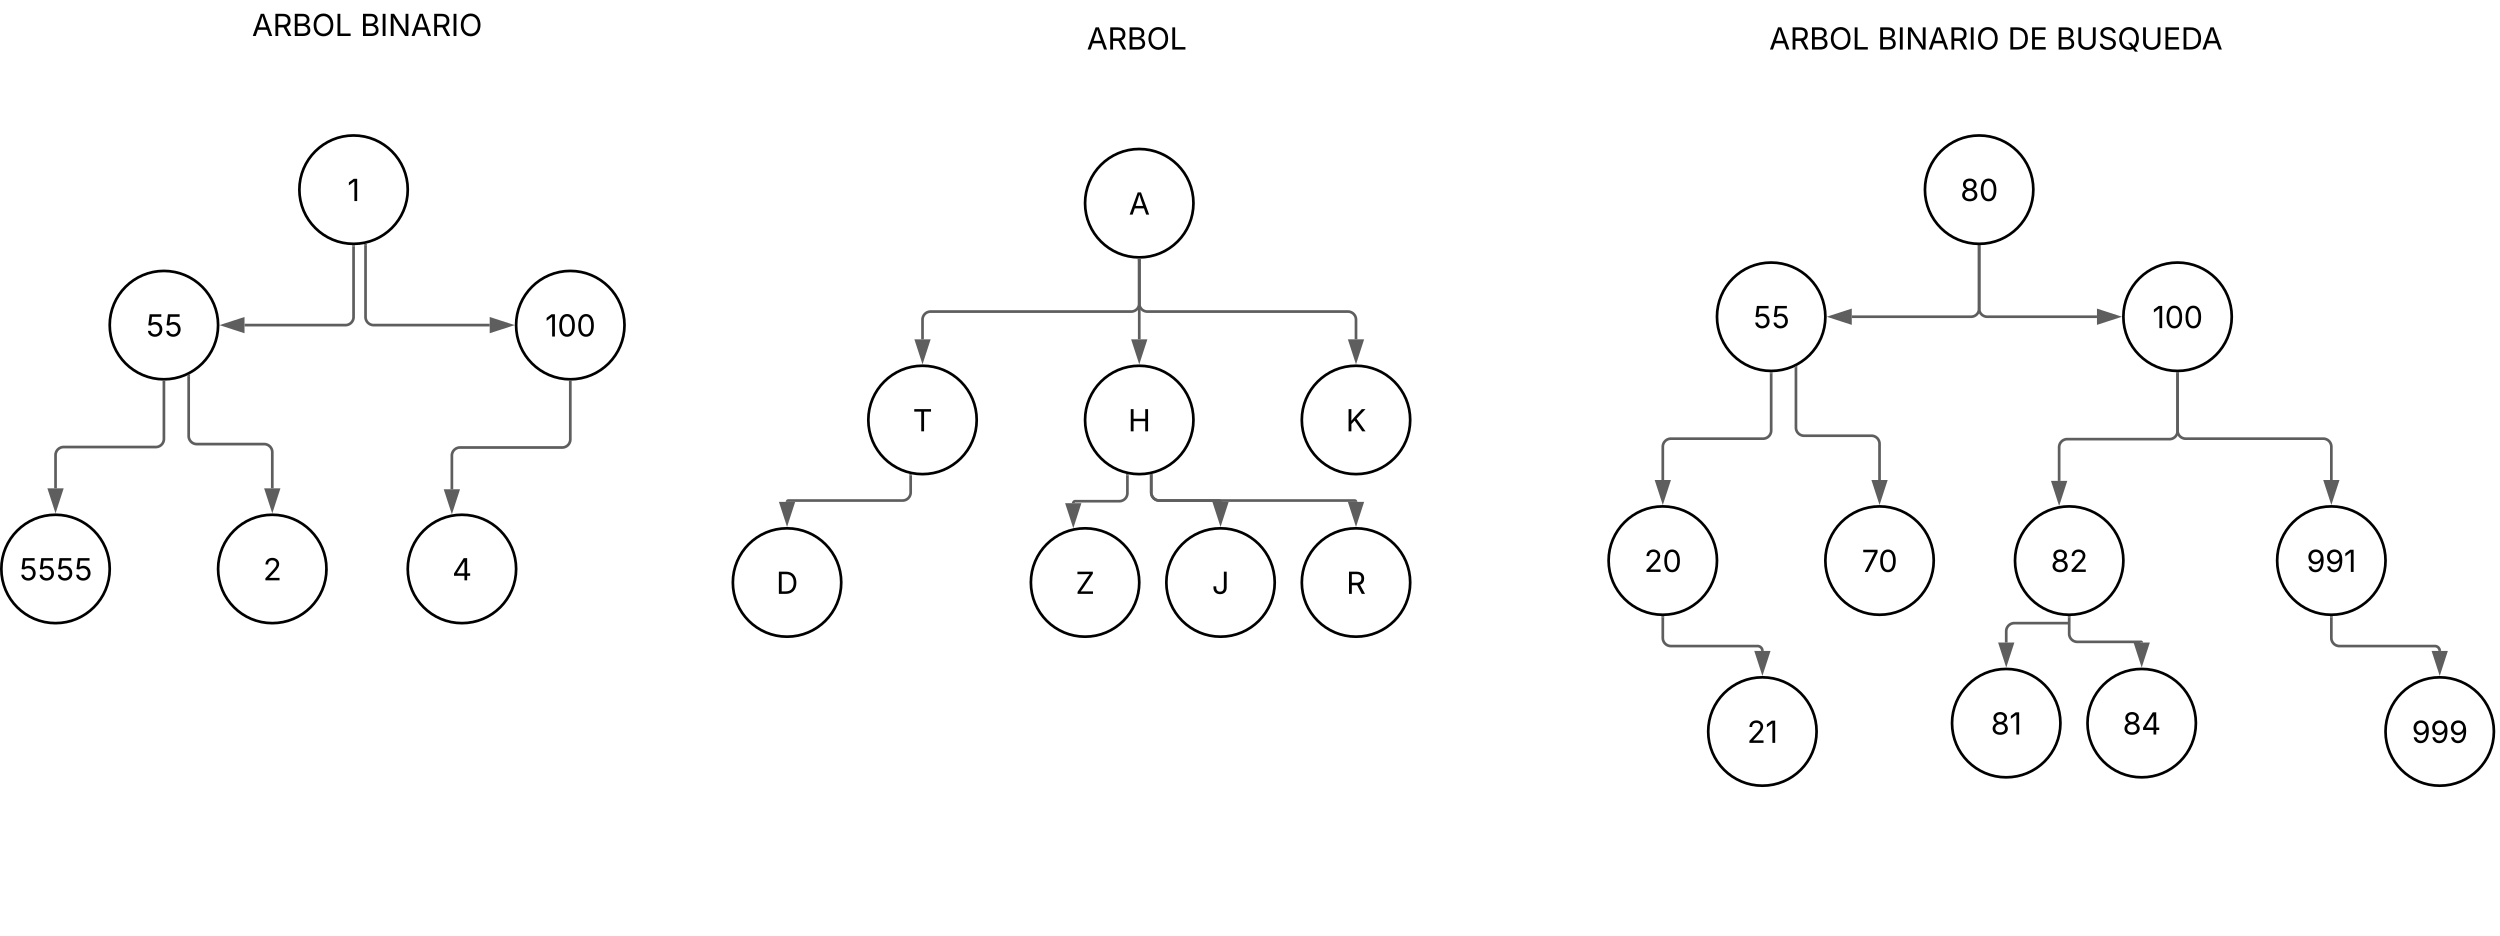 <svg xmlns="http://www.w3.org/2000/svg" xmlns:xlink="http://www.w3.org/1999/xlink" xmlns:lucid="lucid" width="1845.5" height="691"><g transform="translate(101 400)" lucid:page-tab-id="0_0"><path d="M-500-500h2500V500H-500z" fill="#fff"/><path d="M696.26-384a6 6 0 0 1 6-6H774a6 6 0 0 1 6 6v24.9a6 6 0 0 1-6 6h-71.74a6 6 0 0 1-6-6z" fill="none"/><use xlink:href="#a" transform="matrix(1,0,0,1,701.26,-385) translate(0 21.584)"/><path d="M200-260c0 22.1-17.9 40-40 40s-40-17.9-40-40 17.9-40 40-40 40 17.9 40 40z" stroke="#000" stroke-width="2" fill="#fff"/><use xlink:href="#b" transform="matrix(1,0,0,1,125,-295) translate(30.481 43.403)"/><path d="M160-218v52a6 6 0 0 1-6 6H79.5" stroke="#5e5e5e" stroke-width="2" fill="none"/><path d="M160-219l.97-.03v1.06h-1.94v-1.1z" stroke="#5e5e5e" stroke-width=".05" fill="#5e5e5e"/><path d="M64.24-160l14.26-4.63v9.26z" stroke="#5e5e5e" stroke-width="2" fill="#5e5e5e"/><path d="M60-160c0 22.1-17.9 40-40 40s-40-17.9-40-40 17.9-40 40-40 40 17.9 40 40z" stroke="#000" stroke-width="2" fill="#fff"/><use xlink:href="#c" transform="matrix(1,0,0,1,-15,-195) translate(21.491 43.403)"/><path d="M20-118v42a6 6 0 0 1-6 6h-68a6 6 0 0 0-6 6v24.5" stroke="#5e5e5e" stroke-width="2" fill="none"/><path d="M20-119l.98-.03v1.06h-1.96v-1.1z" stroke="#5e5e5e" stroke-width=".05" fill="#5e5e5e"/><path d="M-60-24.24l-4.64-14.26h9.27z" stroke="#5e5e5e" stroke-width="2" fill="#5e5e5e"/><path d="M-20 20c0 22.1-17.9 40-40 40s-40-17.9-40-40 17.9-40 40-40 40 17.9 40 40z" stroke="#000" stroke-width="2" fill="#fff"/><use xlink:href="#d" transform="matrix(1,0,0,1,-95,-15) translate(7.982 43.403)"/><path d="M38.28-122.33v44.16a6 6 0 0 0 6 6H94a6 6 0 0 1 6 6v26.67" stroke="#5e5e5e" stroke-width="2" fill="none"/><path d="M39.26-122.3H37.3v-.55l.36-.14 1.6-.88z" stroke="#5e5e5e" stroke-width=".05" fill="#5e5e5e"/><path d="M100-24.24L95.36-38.5h9.28z" stroke="#5e5e5e" stroke-width="2" fill="#5e5e5e"/><path d="M140 20c0 22.1-17.9 40-40 40S60 42.1 60 20s17.9-40 40-40 40 17.9 40 40z" stroke="#000" stroke-width="2" fill="#fff"/><use xlink:href="#e" transform="matrix(1,0,0,1,65,-15) translate(28.224 43.403)"/><path d="M168.84-219v53a6 6 0 0 0 6 6h85.66" stroke="#5e5e5e" stroke-width="2" fill="none"/><path d="M169.82-218.97h-1.95v-.8h.15l1.8-.5z" stroke="#5e5e5e" stroke-width=".05" fill="#5e5e5e"/><path d="M275.76-160l-14.26 4.63v-9.26z" stroke="#5e5e5e" stroke-width="2" fill="#5e5e5e"/><path d="M360-160c0 22.1-17.9 40-40 40s-40-17.9-40-40 17.9-40 40-40 40 17.9 40 40z" stroke="#000" stroke-width="2" fill="#fff"/><use xlink:href="#f" transform="matrix(1,0,0,1,285,-195) translate(16.462 43.403)"/><path d="M280 20c0 22.1-17.9 40-40 40s-40-17.9-40-40 17.9-40 40-40 40 17.9 40 40z" stroke="#000" stroke-width="2" fill="#fff"/><use xlink:href="#g" transform="matrix(1,0,0,1,205,-15) translate(27.822 43.403)"/><path d="M320-118v42.35a6 6 0 0 1-6 6h-75.43a6 6 0 0 0-6 6v24.85" stroke="#5e5e5e" stroke-width="2" fill="none"/><path d="M320-119l.98-.03v1.06h-1.96v-1.1z" stroke="#5e5e5e" stroke-width=".05" fill="#5e5e5e"/><path d="M232.57-23.53l-4.63-14.27h9.27z" stroke="#5e5e5e" stroke-width="2" fill="#5e5e5e"/><path d="M80-394a6 6 0 0 1 6-6h167.83a6 6 0 0 1 6 6v24.9a6 6 0 0 1-6 6H86a6 6 0 0 1-6-6z" fill="none"/><use xlink:href="#h" transform="matrix(1,0,0,1,85,-395) translate(0 21.584)"/><use xlink:href="#i" transform="matrix(1,0,0,1,85,-395) translate(79.98 21.584)"/><path d="M780-250c0 22.1-17.9 40-40 40s-40-17.9-40-40 17.9-40 40-40 40 17.9 40 40z" stroke="#000" stroke-width="2" fill="#fff"/><use xlink:href="#j" transform="matrix(1,0,0,1,705,-285) translate(27.334 43.403)"/><path d="M620-90c0 22.1-17.9 40-40 40s-40-17.9-40-40 17.9-40 40-40 40 17.9 40 40z" stroke="#000" stroke-width="2" fill="#fff"/><use xlink:href="#k" transform="matrix(1,0,0,1,545,-125) translate(27.828 43.403)"/><path d="M780-90c0 22.1-17.9 40-40 40s-40-17.9-40-40 17.9-40 40-40 40 17.9 40 40z" stroke="#000" stroke-width="2" fill="#fff"/><use xlink:href="#l" transform="matrix(1,0,0,1,705,-125) translate(26.743 43.403)"/><path d="M940-90c0 22.1-17.9 40-40 40s-40-17.9-40-40 17.9-40 40-40 40 17.9 40 40z" stroke="#000" stroke-width="2" fill="#fff"/><use xlink:href="#m" transform="matrix(1,0,0,1,865,-125) translate(27.535 43.403)"/><path d="M520 30c0 22.1-17.9 40-40 40s-40-17.9-40-40 17.9-40 40-40 40 17.9 40 40z" stroke="#000" stroke-width="2" fill="#fff"/><use xlink:href="#n" transform="matrix(1,0,0,1,445,-5) translate(26.981 43.403)"/><path d="M740 30c0 22.1-17.9 40-40 40s-40-17.9-40-40 17.9-40 40-40 40 17.9 40 40z" stroke="#000" stroke-width="2" fill="#fff"/><use xlink:href="#o" transform="matrix(1,0,0,1,665,-5) translate(28.012 43.403)"/><path d="M840 30c0 22.1-17.9 40-40 40s-40-17.9-40-40 17.9-40 40-40 40 17.9 40 40z" stroke="#000" stroke-width="2" fill="#fff"/><use xlink:href="#p" transform="matrix(1,0,0,1,765,-5) translate(28.658 43.403)"/><path d="M940 30c0 22.1-17.9 40-40 40s-40-17.9-40-40 17.9-40 40-40 40 17.9 40 40z" stroke="#000" stroke-width="2" fill="#fff"/><use xlink:href="#q" transform="matrix(1,0,0,1,865,-5) translate(27.849 43.403)"/><path d="M740-208v58.5" stroke="#5e5e5e" stroke-width="2" fill="none"/><path d="M740-209l.98-.03v1.06H739v-1.1z" stroke="#5e5e5e" stroke-width=".05" fill="#5e5e5e"/><path d="M740-134.24l-4.63-14.26h9.26z" stroke="#5e5e5e" stroke-width="2" fill="#5e5e5e"/><path d="M740-208v32a6 6 0 0 1-6 6H586a6 6 0 0 0-6 6v14.5" stroke="#5e5e5e" stroke-width="2" fill="none"/><path d="M740-209l.98-.03v1.06H739v-1.1z" stroke="#5e5e5e" stroke-width=".05" fill="#5e5e5e"/><path d="M580-134.24l-4.63-14.26h9.26z" stroke="#5e5e5e" stroke-width="2" fill="#5e5e5e"/><path d="M740-208v32a6 6 0 0 0 6 6h148a6 6 0 0 1 6 6v14.5" stroke="#5e5e5e" stroke-width="2" fill="none"/><path d="M740-209l.98-.03v1.06H739v-1.1z" stroke="#5e5e5e" stroke-width=".05" fill="#5e5e5e"/><path d="M900-134.24l-4.63-14.26h9.26z" stroke="#5e5e5e" stroke-width="2" fill="#5e5e5e"/><path d="M571.25-49v12.5a6 6 0 0 1-6 6H481a1 1 0 0 0-1 1" stroke="#5e5e5e" stroke-width="2" fill="none"/><path d="M572.23-49.81v.83h-1.95v-1.22z" stroke="#5e5e5e" stroke-width=".05" fill="#5e5e5e"/><path d="M480-14.24l-4.63-14.26h9.26z" stroke="#5e5e5e" stroke-width="2" fill="#5e5e5e"/><path d="M731.25-49v12.98a6 6 0 0 1-6 6h-32.48a1.48 1.48 0 0 0-1.48 1.48" stroke="#5e5e5e" stroke-width="2" fill="none"/><path d="M732.23-49.81v.83h-1.95v-1.22z" stroke="#5e5e5e" stroke-width=".05" fill="#5e5e5e"/><path d="M691.3-13.27l-4.65-14.27h9.27z" stroke="#5e5e5e" stroke-width="2" fill="#5e5e5e"/><path d="M748.84-49v12.5a6 6 0 0 0 6 6H799a1 1 0 0 1 1 1" stroke="#5e5e5e" stroke-width="2" fill="none"/><path d="M749.82-48.97h-1.95v-.8h.15l1.8-.5z" stroke="#5e5e5e" stroke-width=".05" fill="#5e5e5e"/><path d="M800-14.24l-4.63-14.26h9.26z" stroke="#5e5e5e" stroke-width="2" fill="#5e5e5e"/><path d="M748.84-49v12.5a6 6 0 0 0 6 6H899a1 1 0 0 1 1 1" stroke="#5e5e5e" stroke-width="2" fill="none"/><path d="M749.82-48.97h-1.95v-.8h.15l1.8-.5z" stroke="#5e5e5e" stroke-width=".05" fill="#5e5e5e"/><path d="M900-14.24l-4.63-14.26h9.26z" stroke="#5e5e5e" stroke-width="2" fill="#5e5e5e"/><path d="M1360-218v45.82a6 6 0 0 1-6 6h-88.02" stroke="#5e5e5e" stroke-width="2" fill="none"/><path d="M1360-219l.97-.03v1.06h-1.94v-1.1z" stroke="#5e5e5e" stroke-width=".05" fill="#5e5e5e"/><path d="M1250.72-166.18l14.26-4.64v9.27z" stroke="#5e5e5e" stroke-width="2" fill="#5e5e5e"/><path d="M1246.48-166.18c0 22.1-17.9 40-40 40s-40-17.9-40-40 17.9-40 40-40 40 17.9 40 40z" stroke="#000" stroke-width="2" fill="#fff"/><use xlink:href="#c" transform="matrix(1,0,0,1,1171.481,-201.181) translate(21.491 43.403)"/><path d="M1206.48-124.18v42a6 6 0 0 1-6 6h-68a6 6 0 0 0-6 6v24.5" stroke="#5e5e5e" stroke-width="2" fill="none"/><path d="M1206.47-125.18l1-.03v1.05h-1.96v-1.1z" stroke="#5e5e5e" stroke-width=".05" fill="#5e5e5e"/><path d="M1126.48-30.42l-4.63-14.26h9.27z" stroke="#5e5e5e" stroke-width="2" fill="#5e5e5e"/><path d="M1166.48 13.82c0 22.1-17.9 40-40 40s-40-17.9-40-40 17.9-40 40-40 40 17.9 40 40z" stroke="#000" stroke-width="2" fill="#fff"/><use xlink:href="#r" transform="matrix(1,0,0,1,1091.481,-21.181) translate(21.214 43.403)"/><path d="M1224.77-128.52v44.17a6 6 0 0 0 6 6h49.7a6 6 0 0 1 6 6v26.67" stroke="#5e5e5e" stroke-width="2" fill="none"/><path d="M1225.74-128.5h-1.95v-.53l.34-.14 1.6-.9z" stroke="#5e5e5e" stroke-width=".05" fill="#5e5e5e"/><path d="M1286.48-30.42l-4.63-14.26h9.27z" stroke="#5e5e5e" stroke-width="2" fill="#5e5e5e"/><path d="M1326.48 13.82c0 22.1-17.9 40-40 40s-40-17.9-40-40 17.9-40 40-40 40 17.9 40 40z" stroke="#000" stroke-width="2" fill="#fff"/><use xlink:href="#s" transform="matrix(1,0,0,1,1251.481,-21.181) translate(21.876 43.403)"/><path d="M1360-218v45.82a6 6 0 0 0 6 6h80.98" stroke="#5e5e5e" stroke-width="2" fill="none"/><path d="M1360-219l.97-.03v1.06h-1.94v-1.1z" stroke="#5e5e5e" stroke-width=".05" fill="#5e5e5e"/><path d="M1462.24-166.18l-14.26 4.63v-9.27z" stroke="#5e5e5e" stroke-width="2" fill="#5e5e5e"/><path d="M1546.48-166.18c0 22.1-17.9 40-40 40s-40-17.9-40-40 17.9-40 40-40 40 17.9 40 40z" stroke="#000" stroke-width="2" fill="#fff"/><use xlink:href="#f" transform="matrix(1,0,0,1,1471.481,-201.181) translate(16.462 43.403)"/><path d="M1466.48 13.82c0 22.1-17.9 40-40 40s-40-17.9-40-40 17.9-40 40-40 40 17.9 40 40z" stroke="#000" stroke-width="2" fill="#fff"/><use xlink:href="#t" transform="matrix(1,0,0,1,1391.481,-21.181) translate(21.35 43.403)"/><path d="M1506.48-124.18v42.35a6 6 0 0 1-6 6h-75.43a6 6 0 0 0-6 6v24.85" stroke="#5e5e5e" stroke-width="2" fill="none"/><path d="M1506.47-125.18l1-.03v1.05h-1.96v-1.1z" stroke="#5e5e5e" stroke-width=".05" fill="#5e5e5e"/><path d="M1419.05-29.71L1414.42-44h9.27z" stroke="#5e5e5e" stroke-width="2" fill="#5e5e5e"/><path d="M1506.48-124.18v42a6 6 0 0 0 6 6H1614a6 6 0 0 1 6 6v24.5" stroke="#5e5e5e" stroke-width="2" fill="none"/><path d="M1506.47-125.18l1-.03v1.05h-1.96v-1.1z" stroke="#5e5e5e" stroke-width=".05" fill="#5e5e5e"/><path d="M1620-30.42l-4.63-14.26h9.27z" stroke="#5e5e5e" stroke-width="2" fill="#5e5e5e"/><path d="M1660 13.82c0 22.1-17.9 40-40 40s-40-17.9-40-40 17.9-40 40-40 40 17.9 40 40z" stroke="#000" stroke-width="2" fill="#fff"/><use xlink:href="#u" transform="matrix(1,0,0,1,1585,-21.181) translate(16.7 43.403)"/><path d="M1740 140c0 22.1-17.9 40-40 40s-40-17.9-40-40 17.9-40 40-40 40 17.9 40 40z" stroke="#000" stroke-width="2" fill="#fff"/><use xlink:href="#v" transform="matrix(1,0,0,1,1665,105) translate(14.329 43.403)"/><path d="M1240 140c0 22.1-17.9 40-40 40s-40-17.9-40-40 17.9-40 40-40 40 17.9 40 40z" stroke="#000" stroke-width="2" fill="#fff"/><use xlink:href="#w" transform="matrix(1,0,0,1,1165,105) translate(23.704 43.403)"/><path d="M1420 133.82c0 22.1-17.9 40-40 40s-40-17.9-40-40 17.9-40 40-40 40 17.9 40 40z" stroke="#000" stroke-width="2" fill="#fff"/><use xlink:href="#x" transform="matrix(1,0,0,1,1345,98.819) translate(23.607 43.403)"/><path d="M1520 133.82c0 22.1-17.9 40-40 40s-40-17.9-40-40 17.9-40 40-40 40 17.9 40 40z" stroke="#000" stroke-width="2" fill="#fff"/><use xlink:href="#y" transform="matrix(1,0,0,1,1445,98.819) translate(20.948 43.403)"/><path d="M1126.48 55.82v15.1a6 6 0 0 0 6 6h63.93a3.6 3.6 0 0 1 3.6 3.58" stroke="#5e5e5e" stroke-width="2" fill="none"/><path d="M1126.47 54.82l1-.04v1.06h-1.96v-1.08z" stroke="#5e5e5e" stroke-width=".05" fill="#5e5e5e"/><path d="M1200 95.76l-4.63-14.26h9.27z" stroke="#5e5e5e" stroke-width="2" fill="#5e5e5e"/><path d="M1620 55.82v15.1a6 6 0 0 0 6 6h70.4a3.6 3.6 0 0 1 3.6 3.58" stroke="#5e5e5e" stroke-width="2" fill="none"/><path d="M1620 54.82l.97-.04v1.06h-1.94v-1.08z" stroke="#5e5e5e" stroke-width=".05" fill="#5e5e5e"/><path d="M1700 95.76l-4.63-14.26h9.27z" stroke="#5e5e5e" stroke-width="2" fill="#5e5e5e"/><path d="M1426.48 55.82v12a6 6 0 0 0 6 6h47.02a.5.5 0 0 1 .5.5" stroke="#5e5e5e" stroke-width="2" fill="none"/><path d="M1426.47 54.82l1-.04v1.06h-1.96v-1.08z" stroke="#5e5e5e" stroke-width=".05" fill="#5e5e5e"/><path d="M1480 89.58l-4.63-14.26h9.27z" stroke="#5e5e5e" stroke-width="2" fill="#5e5e5e"/><path d="M1425.48 60H1386a6 6 0 0 0-6 6v8.32M1425.46 60h1.02" stroke="#5e5e5e" stroke-width="2" fill="none"/><path d="M1380 89.58l-4.63-14.26h9.27z" stroke="#5e5e5e" stroke-width="2" fill="#5e5e5e"/><path d="M1400-260c0 22.1-17.9 40-40 40s-40-17.9-40-40 17.9-40 40-40 40 17.9 40 40z" stroke="#000" stroke-width="2" fill="#fff"/><use xlink:href="#z" transform="matrix(1,0,0,1,1325,-295) translate(21.117 43.403)"/><path d="M1200-384a6 6 0 0 1 6-6h332.56a6 6 0 0 1 6 6v24.9a6 6 0 0 1-6 6H1206a6 6 0 0 1-6-6z" fill="none"/><use xlink:href="#h" transform="matrix(1,0,0,1,1205,-385) translate(0 21.584)"/><use xlink:href="#A" transform="matrix(1,0,0,1,1205,-385) translate(79.98 21.584)"/><use xlink:href="#B" transform="matrix(1,0,0,1,1205,-385) translate(176.074 21.584)"/><use xlink:href="#C" transform="matrix(1,0,0,1,1205,-385) translate(211.719 21.584)"/><defs><path d="M52 0l541-1490h220L1361 0h-200l-149-416H398L254 0H52zm404-582h497c-103-290-145-390-251-756-108 377-145 460-246 756" id="D"/><path d="M180 0v-1490h510c348 0 508 194 508 460 0 198-88 351-276 417L1256 0h-220L726-579c-117 2-238 0-356 1V0H180zm190-747h312c235 0 327-108 327-283 0-177-92-293-329-293H370v576" id="E"/><path d="M180 0v-1490h528c311 0 458 177 458 395 0 191-114 278-244 313v14c139 9 302 137 302 371 0 225-148 397-499 397H180zm190-168h350c232 0 321-102 321-231 0-149-120-277-311-277H370v508zm0-668h328c160 0 286-101 286-255 0-129-87-231-280-231H370v486" id="F"/><path d="M784 20c-382 0-662-292-662-764 0-473 280-766 662-766s660 293 660 766c0 472-278 764-660 764zm0-176c266 0 475-207 475-588 0-383-209-590-475-590-268 0-477 208-477 590 0 380 209 588 477 588" id="G"/><path d="M180 0v-1490h190v1322h690V0H180" id="H"/><g id="a"><use transform="matrix(0.011,0,0,0.011,0,0)" xlink:href="#D"/><use transform="matrix(0.011,0,0,0.011,15.332,0)" xlink:href="#E"/><use transform="matrix(0.011,0,0,0.011,29.633,0)" xlink:href="#F"/><use transform="matrix(0.011,0,0,0.011,44.173,0)" xlink:href="#G"/><use transform="matrix(0.011,0,0,0.011,61.165,0)" xlink:href="#H"/></g><path d="M653-1490V0H466v-1314h-10L96-1047v-204l324-239h233" id="I"/><use transform="matrix(0.011,0,0,0.011,0,0)" xlink:href="#I" id="b"/><path d="M626 20c-262 0-458-168-468-396h184c12 133 134 229 284 229 180 0 311-137 311-326 0-192-136-335-323-335-92 0-196 33-255 78l-178-22 88-738h784v167H429l-51 435h8c61-51 160-87 263-87 273 0 474 211 474 499 0 286-210 496-497 496" id="J"/><g id="c"><use transform="matrix(0.011,0,0,0.011,0,0)" xlink:href="#J"/><use transform="matrix(0.011,0,0,0.011,13.509,0)" xlink:href="#J"/></g><g id="d"><use transform="matrix(0.011,0,0,0.011,0,0)" xlink:href="#J"/><use transform="matrix(0.011,0,0,0.011,13.509,0)" xlink:href="#J"/><use transform="matrix(0.011,0,0,0.011,27.018,0)" xlink:href="#J"/><use transform="matrix(0.011,0,0,0.011,40.527,0)" xlink:href="#J"/></g><path d="M154 0v-137l495-537c165-179 249-281 249-418 0-156-121-253-280-253-170 0-278 110-278 278H158c0-264 200-443 465-443 266 0 455 183 455 416 0 161-73 288-336 568L416-179v12h687V0H154" id="K"/><use transform="matrix(0.011,0,0,0.011,0,0)" xlink:href="#K" id="e"/><path d="M646 20c-332 0-524-278-524-764 0-483 194-766 524-766s524 283 524 766c0 485-191 764-524 764zm0-166c218 0 341-220 341-598 0-380-123-601-341-601s-341 222-341 601c0 378 123 598 341 598" id="L"/><g id="f"><use transform="matrix(0.011,0,0,0.011,0,0)" xlink:href="#I"/><use transform="matrix(0.011,0,0,0.011,9.039,0)" xlink:href="#L"/><use transform="matrix(0.011,0,0,0.011,23.058,0)" xlink:href="#L"/></g><path d="M120-303v-155l652-1032h231v1020h202v167h-202V0H821v-303H120zm702-167v-782h-12L323-482v12h499" id="M"/><use transform="matrix(0.011,0,0,0.011,0,0)" xlink:href="#M" id="g"/><g id="h"><use transform="matrix(0.011,0,0,0.011,0,0)" xlink:href="#D"/><use transform="matrix(0.011,0,0,0.011,15.332,0)" xlink:href="#E"/><use transform="matrix(0.011,0,0,0.011,29.633,0)" xlink:href="#F"/><use transform="matrix(0.011,0,0,0.011,44.173,0)" xlink:href="#G"/><use transform="matrix(0.011,0,0,0.011,61.165,0)" xlink:href="#H"/></g><path d="M370-1490V0H180v-1490h190" id="N"/><path d="M180 0v-1490h224l606 953c40 63 108 177 176 312-27-437-7-821-13-1265h190V0h-226C860-448 622-778 356-1262c27 476 11 792 15 1262H180" id="O"/><g id="i"><use transform="matrix(0.011,0,0,0.011,0,0)" xlink:href="#F"/><use transform="matrix(0.011,0,0,0.011,14.54,0)" xlink:href="#N"/><use transform="matrix(0.011,0,0,0.011,20.508,0)" xlink:href="#O"/><use transform="matrix(0.011,0,0,0.011,37.25,0)" xlink:href="#D"/><use transform="matrix(0.011,0,0,0.011,52.582,0)" xlink:href="#E"/><use transform="matrix(0.011,0,0,0.011,66.884,0)" xlink:href="#N"/><use transform="matrix(0.011,0,0,0.011,72.852,0)" xlink:href="#G"/></g><use transform="matrix(0.011,0,0,0.011,0,0)" xlink:href="#D" id="j"/><path d="M98-1322v-168h1126v168H757V0H567v-1322H98" id="P"/><use transform="matrix(0.011,0,0,0.011,0,0)" xlink:href="#P" id="k"/><path d="M180 0v-1490h190v644h782v-644h190V0h-190v-678H370V0H180" id="Q"/><use transform="matrix(0.011,0,0,0.011,0,0)" xlink:href="#Q" id="l"/><path d="M180 0v-1490h190c0 262 1 526-3 784 217-279 467-523 702-784h249L716-845 1319 0h-225L585-716 370-489V0H180" id="R"/><use transform="matrix(0.011,0,0,0.011,0,0)" xlink:href="#R" id="m"/><path d="M645 0H180v-1490h484c435 0 692 280 692 742 0 466-257 748-711 748zM370-168h263c363 0 539-218 539-580 0-358-176-574-521-574H370v1154" id="S"/><use transform="matrix(0.011,0,0,0.011,0,0)" xlink:href="#S" id="n"/><path d="M130 0v-134l666-991c45-67 96-135 147-202-269 9-546 3-821 5v-168h1036v136L502-379c-49 72-103 145-157 216 268-9 546-3 821-5V0H130" id="T"/><use transform="matrix(0.011,0,0,0.011,0,0)" xlink:href="#T" id="o"/><path d="M545 20c-263 0-445-160-445-446v-80h190v80c0 182 102 279 255 279 152 0 254-97 254-279v-1064h190v1064c0 286-181 446-444 446" id="U"/><use transform="matrix(0.011,0,0,0.011,0,0)" xlink:href="#U" id="p"/><use transform="matrix(0.011,0,0,0.011,0,0)" xlink:href="#E" id="q"/><g id="r"><use transform="matrix(0.011,0,0,0.011,0,0)" xlink:href="#K"/><use transform="matrix(0.011,0,0,0.011,13.553,0)" xlink:href="#L"/></g><path d="M200 0l662-1311v-12H98v-167h963v177L400 0H200" id="V"/><g id="s"><use transform="matrix(0.011,0,0,0.011,0,0)" xlink:href="#V"/><use transform="matrix(0.011,0,0,0.011,12.229,0)" xlink:href="#L"/></g><path d="M633 20c-303 0-511-173-511-416 0-188 124-348 291-378v-8c-145-37-237-174-237-332 0-227 192-396 457-396 261 0 456 169 456 396 0 158-94 295-235 332v8c162 30 291 190 291 378 0 243-212 416-512 416zm0-165c197 0 322-103 322-261 0-165-138-283-322-283-188 0-324 118-324 283 0 158 123 261 324 261zm0-703c157 0 272-101 272-252 0-149-110-246-272-246-165 0-273 97-273 246 0 151 112 252 273 252" id="W"/><g id="t"><use transform="matrix(0.011,0,0,0.011,0,0)" xlink:href="#W"/><use transform="matrix(0.011,0,0,0.011,13.748,0)" xlink:href="#K"/></g><path d="M603 20c-253 0-434-161-469-399h188c31 132 124 231 281 231 227 0 367-207 367-568h-12c-80 122-211 199-367 199-257 0-469-206-469-493 0-278 200-505 506-500 245 4 520 158 520 706 0 527-208 824-545 824zm16-703c181 0 324-157 324-332 0-171-135-328-318-328-180 0-317 148-317 332 0 183 131 328 311 328" id="X"/><g id="u"><use transform="matrix(0.011,0,0,0.011,0,0)" xlink:href="#X"/><use transform="matrix(0.011,0,0,0.011,13.78,0)" xlink:href="#X"/><use transform="matrix(0.011,0,0,0.011,27.561,0)" xlink:href="#I"/></g><g id="v"><use transform="matrix(0.011,0,0,0.011,0,0)" xlink:href="#X"/><use transform="matrix(0.011,0,0,0.011,13.78,0)" xlink:href="#X"/><use transform="matrix(0.011,0,0,0.011,27.561,0)" xlink:href="#X"/></g><g id="w"><use transform="matrix(0.011,0,0,0.011,0,0)" xlink:href="#K"/><use transform="matrix(0.011,0,0,0.011,13.553,0)" xlink:href="#I"/></g><g id="x"><use transform="matrix(0.011,0,0,0.011,0,0)" xlink:href="#W"/><use transform="matrix(0.011,0,0,0.011,13.748,0)" xlink:href="#I"/></g><g id="y"><use transform="matrix(0.011,0,0,0.011,0,0)" xlink:href="#W"/><use transform="matrix(0.011,0,0,0.011,13.748,0)" xlink:href="#M"/></g><g id="z"><use transform="matrix(0.011,0,0,0.011,0,0)" xlink:href="#W"/><use transform="matrix(0.011,0,0,0.011,13.748,0)" xlink:href="#L"/></g><g id="A"><use transform="matrix(0.011,0,0,0.011,0,0)" xlink:href="#F"/><use transform="matrix(0.011,0,0,0.011,14.54,0)" xlink:href="#N"/><use transform="matrix(0.011,0,0,0.011,20.508,0)" xlink:href="#O"/><use transform="matrix(0.011,0,0,0.011,37.25,0)" xlink:href="#D"/><use transform="matrix(0.011,0,0,0.011,52.582,0)" xlink:href="#E"/><use transform="matrix(0.011,0,0,0.011,66.884,0)" xlink:href="#N"/><use transform="matrix(0.011,0,0,0.011,72.852,0)" xlink:href="#G"/></g><path d="M180 0v-1490h908v168H370v486h669v168H370v500h727V0H180" id="Y"/><g id="B"><use transform="matrix(0.011,0,0,0.011,0,0)" xlink:href="#S"/><use transform="matrix(0.011,0,0,0.011,16.037,0)" xlink:href="#Y"/></g><path d="M763 24c-353 0-583-224-583-531v-983h190v968c0 214 149 370 393 370 243 0 391-156 391-370v-968h190v983c0 307-230 531-581 531" id="Z"/><path d="M657 26c-323 0-524-166-541-416h195c15 169 171 246 346 246 202 0 356-106 356-265 5-203-294-238-475-293-239-73-380-191-380-389 0-252 224-419 512-419 294 0 499 171 508 396H992c-17-145-151-228-328-228-193 0-321 102-321 242 0 156 175 211 284 241l149 41c160 44 422 134 422 412 0 244-197 432-541 432" id="aa"/><path d="M784 20c-382 0-662-292-662-764 0-473 280-766 662-766s660 293 660 766c0 282-99 499-260 629l192 255h-198L1049-33C969 2 880 20 784 20zm-62-486h198l156 205c112-98 183-261 183-483 0-383-209-590-475-590-268 0-477 208-477 590 0 380 209 588 477 588 54 0 106-9 154-25" id="ab"/><g id="C"><use transform="matrix(0.011,0,0,0.011,0,0)" xlink:href="#F"/><use transform="matrix(0.011,0,0,0.011,14.54,0)" xlink:href="#Z"/><use transform="matrix(0.011,0,0,0.011,31.076,0)" xlink:href="#aa"/><use transform="matrix(0.011,0,0,0.011,45.334,0)" xlink:href="#ab"/><use transform="matrix(0.011,0,0,0.011,62.326,0)" xlink:href="#Z"/><use transform="matrix(0.011,0,0,0.011,78.863,0)" xlink:href="#Y"/><use transform="matrix(0.011,0,0,0.011,92.22,0)" xlink:href="#S"/><use transform="matrix(0.011,0,0,0.011,107.498,0)" xlink:href="#D"/></g></defs></g></svg>
